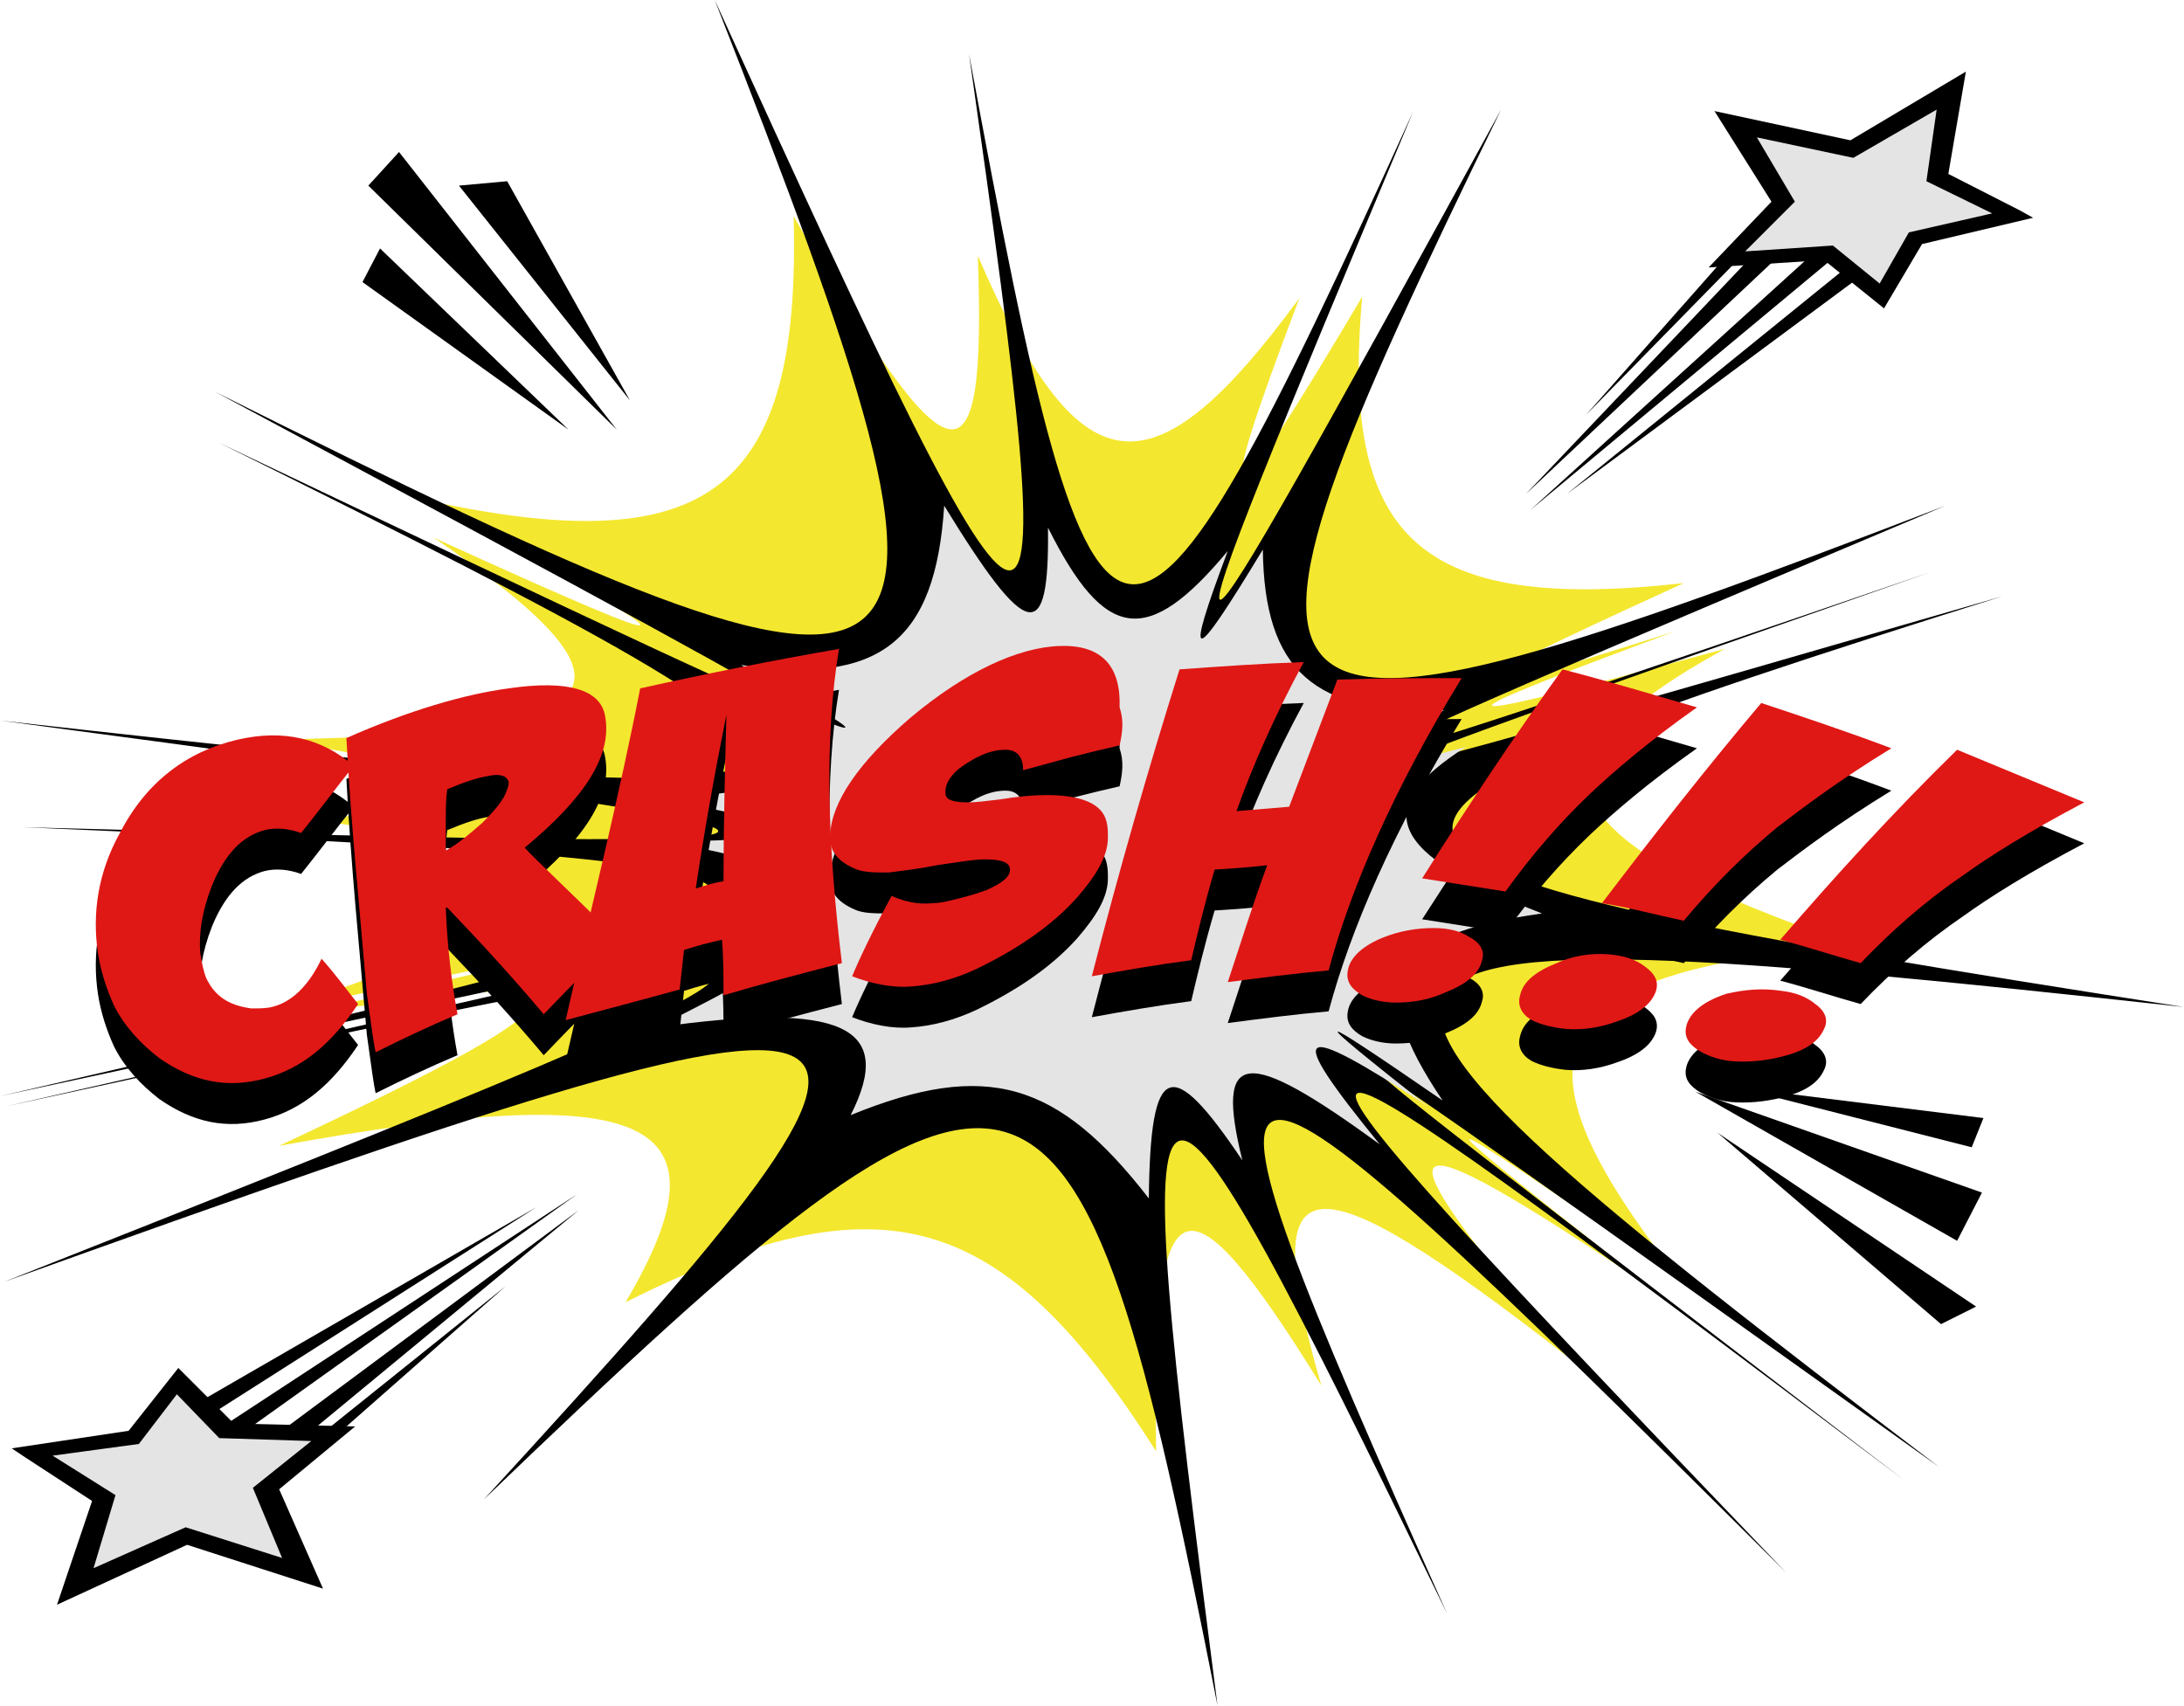 <?xml version="1.0" encoding="UTF-8" standalone="no"?>
<!DOCTYPE svg PUBLIC "-//W3C//DTD SVG 1.1//EN" "http://www.w3.org/Graphics/SVG/1.1/DTD/svg11.dtd">
<svg width="100%" height="100%" viewBox="0 0 3576 2793" version="1.1" xmlns="http://www.w3.org/2000/svg" xmlns:xlink="http://www.w3.org/1999/xlink" xml:space="preserve" xmlns:serif="http://www.serif.com/" style="fill-rule:evenodd;clip-rule:evenodd;stroke-linejoin:round;stroke-miterlimit:1.414;">
    <g transform="matrix(1,0,0,1,-461.888,-155.558)">
        <g transform="matrix(23.932,0,0,23.932,0,0)">
            <g>
                <path d="M137.3,50.9C117,56.4 116.4,56.2 133.9,49.7C115.9,55.4 116.1,54.8 134.5,46.4C116.5,48.4 111,43.5 112.5,26.8C102.9,43 102.1,43 108.2,26.9C98,40.8 93.1,40 86.2,24C86.8,40.5 84.4,40 73.6,21.3C74.1,40 67.9,44.9 48.8,40.8C67.8,51.4 67.9,51.9 49,43.3C64.3,53.8 61.8,56.7 38.1,57.1C61.8,61.2 62,62.2 39.3,62.4C61,65.3 60.6,68 38.2,75.7C61.9,70.7 62,70.8 38.5,76.2C61.5,72.4 61.4,74.1 38.4,84.9C63.7,80.3 69.6,82.9 62.1,95.6C79.7,86.8 87.9,89.3 98.4,105.8C98.1,87 100.3,86.1 109.7,101.3C105.2,85.7 108.6,85.4 126.5,99.3C112.9,83.2 114,82.4 132.4,94.7C115.2,81.2 115.5,81.1 134.2,94C121.9,78.4 124.6,73 146.2,71.2C124.9,63.9 122.8,58.9 137.3,50.9Z" style="fill:rgb(244,231,47);fill-rule:nonzero;"/>
                <path d="M156.3,47.3C102.1,63 101.8,63 151.5,45.6C101.6,62.7 101.7,62.5 152.4,41.1C101.9,60.5 100.1,58.9 122,14C97.5,58.7 97.3,58.7 116,14.1C96,58 94.4,57.8 85.6,10.2C92.4,58 91.6,57.8 68.2,6.5C88.3,57.8 86.3,59.4 34,33.3C86.4,61.4 86.4,61.6 34.3,36.8C85.3,62.1 84.5,63.1 19.3,55.8C84.5,64.5 84.6,64.8 20.9,63.1C84.2,65.8 84.1,66.6 19.3,81.5C84.4,67.5 84.4,67.5 19.7,82.2C84.3,68.1 84.3,68.6 19.6,94.2C85,70.7 86.9,71.5 52.4,109.1C90.2,72.8 92.8,73.6 102.6,123.2C96.1,72.9 96.8,72.6 118.3,116.9C98.4,72.4 99.5,72.3 141.5,114.1C100.8,71.6 101.2,71.3 149.6,107.8C101.5,71 101.6,70.9 152,106.9C103.6,70.1 104.5,68.4 168.7,75.4C104.6,65.4 103.9,63.8 156.3,47.3Z" style="fill-rule:nonzero;"/>
                <path d="M119.6,57.6C109.5,60.3 109.1,60.2 117.7,56.9C108.8,59.7 108.9,59.3 118.1,55.1C109.2,55.4 105.8,52.4 105.7,44.1C100.8,52.2 100.3,52.2 103.3,44.2C97.8,50.8 94.9,50.4 91,42.6C91.1,50.7 89.6,50.4 83.9,41.1C83.3,50.4 79.5,53.4 70,52C79.5,57.3 79.5,57.6 70.1,53.4C77.3,58.8 75.8,60.6 64,61.1C75.8,63.2 75.9,63.9 64.7,64.1C75.3,65.8 75.1,67.5 64.1,71.6C75.9,69.1 75.9,69.2 64.2,71.9C75.5,70.2 75.5,71.2 64.2,76.8C76.9,75 80.6,76.7 77.5,82.8C86.8,79 91.7,80.5 97.9,88.5C98,79.1 99.4,78.6 104.3,85.9C102.4,78.2 104.5,78.1 113.7,84.8C107.1,76.7 107.8,76.2 117,82.2C108.5,75.5 108.7,75.4 118,81.8C112.6,73.8 114.2,70.5 124.8,69C114.2,64.9 113,61.8 119.6,57.6Z" style="fill:rgb(228,228,228);fill-rule:nonzero;"/>
            </g>
        </g>
        <g transform="matrix(23.932,0,0,23.932,0,0)">
            <path d="M62.4,33.9L54,18.9L50.7,19.2L62.4,33.9Z"/>
        </g>
        <g transform="matrix(23.932,0,0,23.932,0,0)">
            <path d="M61.5,35.9L46.6,16.9L44.5,19.2L61.5,35.9Z"/>
        </g>
        <g transform="matrix(23.932,0,0,23.932,0,0)">
            <path d="M58.2,35.9L45.3,23.5L44.1,25.8L58.2,35.9Z"/>
        </g>
        <g transform="matrix(23.932,0,0,23.932,0,0)">
            <path d="M138.1,80.9L155,83L154.2,85L138.1,80.9Z"/>
        </g>
        <g transform="matrix(23.932,0,0,23.932,0,0)">
            <path d="M135.3,81.2L154.9,88.1L153.2,91.4L135.3,81.2Z"/>
        </g>
        <g transform="matrix(23.932,0,0,23.932,0,0)">
            <path d="M136.8,84L154.5,95.9L152.1,97.1L136.8,84Z"/>
        </g>
        <g transform="matrix(23.932,0,0,23.932,0,0)">
            <g>
                <path d="M35.6,59.9C38.7,59.2 41.3,59.8 43.5,61.7C42.3,63.2 41.1,64.8 39.9,66.3C39.1,66 38.2,65.9 37.4,66.1C35.9,66.5 34.7,67.7 33.8,69.9C33.1,71.7 32.9,73.2 33,74.5C33.1,75.1 33.2,75.7 33.4,76.2C34,77.5 35,78.1 36.5,78.3C37,78.3 37.5,78.3 37.9,78.2C39.2,77.9 40.4,76.8 41.3,74.9C42.2,75.9 43,77 43.8,78C42,80.7 40,82.4 37.4,83.1C34.8,83.8 32.5,83.3 30.2,81.7C28.9,80.7 27.8,79.5 27.1,78.1C26.6,77 26.2,75.8 26,74.5C25.6,71.8 26,69 27.5,66.3C29.3,62.9 32.1,60.7 35.6,59.9Z" style="fill-rule:nonzero;"/>
                <path d="M43,59.8C47.3,57.9 51.1,56.8 54.1,56.4C58.2,55.8 60.4,56.5 60.7,58.3C61.2,61 59.3,63.9 55.2,67.3C55.8,68 58,70 61.6,73.6C60.4,74.7 58.7,76.4 56.5,78.7C54.4,76.2 52.2,73.8 49.9,71.4L49.8,71.4C49.9,74.1 50.2,76.5 50.6,78.7C48.7,79.5 46.8,80.4 45,81.3C44.9,80.9 44.7,79.5 44.4,77.3C43.9,71.5 43.3,65.6 43,59.8ZM49.9,63.3C49.8,64 49.8,64.7 49.8,65.4C49.8,66.1 49.8,66.8 49.8,67.5C50.7,67 51.5,66.3 52.3,65.6C53.2,64.7 53.8,64 54,63.3C54.1,63.1 54.1,62.9 54.1,62.8C54,62.4 53.5,62.2 52.7,62.4C52,62.5 51.1,62.8 49.9,63.3Z" style="fill-rule:nonzero;"/>
                <path d="M58,79.1C59.8,71.2 61.7,63.6 63.1,56.4C67.6,55.4 72.1,54.5 76.7,53.7C75.7,59.8 75.9,67 76.9,75.2C74.2,75.9 71.5,76.6 68.8,77.4C68.8,76.1 68.8,74.9 68.7,73.6C67.8,73.8 67,74 66.1,74.3C66,75.2 65.9,76.1 65.8,77C63.3,77.7 60.6,78.4 58,79.1ZM68.8,69.6C68.8,65.8 68.9,62 69,58.2C68.2,62.2 67.5,66.1 66.9,70.1C67.5,69.9 68.1,69.8 68.8,69.6Z" style="fill-rule:nonzero;"/>
                <path d="M95.9,60.3C95,60.5 93.8,60.8 92.6,61.1C91.5,61.4 90.4,61.7 89.3,62C89.3,61.1 88.9,60.6 88.1,60.6C87,60.6 86,61.1 84.9,61.9C84.2,62.5 83.9,63.1 84,63.7C84.1,64.1 84.7,64.2 85.6,64.2C86.1,64.2 86.8,64.1 87.7,64C88.9,63.8 90,63.7 90.9,63.7C93.3,63.7 94.7,64.3 95,65.5C95.1,65.9 95.1,66.2 95.1,66.6C95.1,67.9 94.3,69.2 93,70.7C91.3,72.6 89,74.2 86.1,75.6C84.6,76.3 83.1,76.7 81.6,76.8C80.3,76.9 78.9,76.6 77.6,76.1C78.1,74.9 79,73 80.3,70.6C81.2,71 82.1,71.2 83.1,71.1C83.5,71.1 84,71 84.4,70.9C85.2,70.7 86,70.5 86.8,70.2C87.9,69.7 88.4,69.3 88.4,68.8C88.4,68.3 87.8,68.1 86.7,68.1C85.9,68.1 84.8,68.3 83.4,68.5C81.9,68.8 80.8,68.9 80.1,69C79.1,69 78.3,69 77.7,68.7C76.6,68.2 76,67.5 76.1,66.4C76.2,64.2 78,61.5 81.6,58.4C85.3,55.3 88.9,53.6 91.8,53.5C94.6,53.4 96,54.8 95.9,57.7C96.2,58.6 96.1,59.4 95.9,60.3Z" style="fill-rule:nonzero;"/>
                <path d="M100,55.1C102.8,54.9 105.6,54.7 108.5,54.6C106.5,58.3 105,61.7 103.9,64.8C105.1,64.7 106.3,64.6 107.5,64.5C108.6,61.6 109.7,58.7 110.8,55.8C113.6,55.7 116.5,55.7 119.3,55.7C114.6,63.4 111.7,70.1 110.2,75.7C107.9,75.9 105.6,76.2 103.3,76.5C104.2,73.8 105,71.2 106,68.5C105.2,68.6 104,68.7 102.4,68.8C101.7,71.2 101.2,73.3 100.8,75C98.5,75.3 96.2,75.7 94,76.1C95.8,69.1 97.8,62.1 100,55.1Z" style="fill-rule:nonzero;"/>
                <path d="M117.4,72.8C118.4,72.8 119.2,73 119.8,73.4C120.6,73.8 120.9,74.4 120.7,75C120.5,75.9 119.7,76.6 118.2,77.2C117.1,77.7 116,77.9 114.8,77.9C113.9,77.9 113.1,77.7 112.5,77.4C111.8,77 111.4,76.5 111.5,75.8C111.6,74.9 112.4,74.1 113.8,73.5C115,73 116.2,72.8 117.4,72.8ZM126.2,55.1C129.3,55.9 132.3,56.8 135.4,57.7C132,60.1 129.7,62.1 128.1,63.6C126,65.6 124.1,67.8 122.3,70.3C120.4,70 118.5,69.7 116.6,69.4C119.7,64.6 122.8,59.8 126.2,55.1Z" style="fill-rule:nonzero;"/>
                <path d="M129.4,74.6C130.4,74.7 131.1,74.9 131.8,75.4C132.5,75.9 132.8,76.4 132.6,77.1C132.3,78 131.4,78.7 129.9,79.2C128.8,79.6 127.6,79.8 126.4,79.7C125.5,79.6 124.7,79.4 124.1,79.1C123.4,78.7 123.1,78.1 123.3,77.4C123.5,76.5 124.3,75.8 125.8,75.2C126.9,74.7 128.1,74.5 129.4,74.6ZM139.8,57.5C142.8,58.5 145.8,59.5 148.7,60.6C145.1,62.8 142.6,64.7 140.9,66C138.6,67.9 136.5,70 134.5,72.4C132.6,72 130.8,71.5 128.9,71.2C132.4,66.5 136,62 139.8,57.5Z" style="fill-rule:nonzero;"/>
                <path d="M141.2,77.1C142.1,77.2 142.9,77.5 143.5,78C144.2,78.5 144.4,79.1 144.1,79.7C143.7,80.6 142.8,81.2 141.2,81.6C140,81.9 138.8,82 137.7,81.9C136.8,81.8 136,81.5 135.4,81.1C134.7,80.6 134.5,80.1 134.7,79.4C135,78.5 135.9,77.8 137.4,77.4C138.7,77.1 139.9,77 141.2,77.1ZM153.2,60.6C156.1,61.8 159,63 161.9,64.2C158.1,66.2 155.4,67.9 153.6,69.2C151.1,70.9 148.8,72.9 146.6,75.2C144.8,74.7 143,74.1 141.1,73.6C144.9,69.2 148.9,64.9 153.2,60.6Z" style="fill-rule:nonzero;"/>
            </g>
        </g>
        <g transform="matrix(23.932,0,0,23.932,0,0)">
            <g>
                <path d="M35.6,57.1C38.7,56.4 41.3,57 43.5,58.9C42.3,60.4 41.1,62 39.9,63.5C39.1,63.2 38.2,63.1 37.4,63.3C35.9,63.7 34.7,64.9 33.8,67.1C33.1,68.9 32.9,70.4 33,71.7C33.1,72.3 33.2,72.9 33.4,73.4C34,74.7 35,75.3 36.5,75.5C37,75.5 37.5,75.5 37.9,75.4C39.2,75.1 40.4,74 41.3,72.1C42.2,73.1 43,74.2 43.8,75.2C42,77.9 40,79.6 37.4,80.3C34.8,81 32.5,80.5 30.2,78.9C28.9,77.9 27.8,76.7 27.1,75.3C26.6,74.2 26.2,73 26,71.7C25.6,69 26,66.2 27.5,63.5C29.3,60 32.1,57.9 35.6,57.1Z" style="fill:rgb(223,24,21);fill-rule:nonzero;"/>
                <path d="M43,57C47.3,55.1 51.1,54 54.1,53.6C58.2,53 60.4,53.7 60.7,55.5C61.2,58.2 59.3,61.1 55.2,64.5C55.8,65.2 58,67.2 61.6,70.8C60.4,71.9 58.7,73.6 56.5,75.9C54.4,73.4 52.2,71 49.9,68.6L49.8,68.6C49.9,71.3 50.2,73.7 50.6,75.9C48.7,76.7 46.8,77.6 45,78.5C44.9,78.1 44.7,76.7 44.4,74.5C43.9,68.6 43.3,62.8 43,57ZM49.9,60.5C49.8,61.2 49.8,61.9 49.8,62.6C49.8,63.3 49.8,64 49.8,64.7C50.7,64.2 51.5,63.5 52.3,62.8C53.2,61.9 53.8,61.2 54,60.5C54.1,60.3 54.1,60.1 54.1,60C54,59.6 53.5,59.4 52.7,59.6C52,59.7 51.1,60 49.9,60.5Z" style="fill:rgb(223,24,21);fill-rule:nonzero;"/>
                <path d="M58,76.3C59.8,68.4 61.7,60.8 63.1,53.6C67.6,52.6 72.1,51.7 76.7,50.9C75.7,57 75.9,64.2 76.9,72.4C74.2,73.1 71.5,73.8 68.8,74.6C68.8,73.3 68.8,72.1 68.7,70.8C67.8,71 67,71.2 66.1,71.5C66,72.4 65.9,73.3 65.8,74.2C63.3,74.9 60.6,75.6 58,76.3ZM68.8,66.8C68.8,63 68.9,59.2 69,55.4C68.2,59.4 67.5,63.3 66.9,67.3C67.5,67.1 68.1,66.9 68.8,66.8Z" style="fill:rgb(223,24,21);fill-rule:nonzero;"/>
                <path d="M95.9,57.5C95,57.7 93.8,58 92.6,58.3C91.5,58.6 90.4,58.9 89.3,59.2C89.3,58.3 88.9,57.8 88.1,57.8C87,57.8 86,58.3 84.9,59.1C84.2,59.7 83.9,60.3 84,60.9C84.1,61.3 84.7,61.4 85.6,61.4C86.1,61.4 86.8,61.3 87.7,61.2C88.9,61 90,60.9 90.9,60.9C93.3,60.9 94.7,61.5 95,62.7C95.1,63.1 95.1,63.4 95.1,63.8C95.1,65.1 94.3,66.4 93,67.9C91.3,69.8 89,71.4 86.1,72.8C84.6,73.5 83.1,73.9 81.6,74C80.3,74.1 78.9,73.8 77.6,73.3C78.1,72.1 79,70.2 80.3,67.8C81.2,68.2 82.1,68.4 83.1,68.3C83.5,68.3 84,68.2 84.4,68.1C85.2,67.9 86,67.7 86.8,67.4C87.9,66.9 88.4,66.5 88.4,66C88.4,65.5 87.8,65.3 86.7,65.3C85.9,65.3 84.8,65.5 83.4,65.7C81.9,66 80.8,66.1 80.1,66.2C79.1,66.2 78.3,66.2 77.7,65.9C76.6,65.4 76,64.7 76.1,63.6C76.2,61.4 78,58.7 81.6,55.6C85.3,52.5 88.9,50.8 91.8,50.7C94.6,50.6 96,52 95.9,54.9C96.2,55.8 96.1,56.6 95.9,57.5Z" style="fill:rgb(223,24,21);fill-rule:nonzero;"/>
                <path d="M100,52.3C102.8,52.1 105.6,51.9 108.5,51.8C106.5,55.5 105,58.9 103.9,62C105.1,61.9 106.3,61.8 107.5,61.7C108.6,58.8 109.7,55.9 110.8,53C113.6,52.9 116.5,52.9 119.3,52.9C114.6,60.6 111.7,67.3 110.2,72.9C107.9,73.1 105.6,73.4 103.3,73.7C104.2,71 105,68.4 106,65.7C105.2,65.8 104,65.9 102.4,66C101.7,68.4 101.2,70.5 100.8,72.2C98.5,72.5 96.2,72.9 94,73.3C95.8,66.3 97.8,59.3 100,52.3Z" style="fill:rgb(223,24,21);fill-rule:nonzero;"/>
                <path d="M117.4,70C118.4,70 119.2,70.2 119.8,70.6C120.6,71 120.9,71.6 120.7,72.2C120.5,73.1 119.7,73.8 118.2,74.4C117.1,74.9 116,75.1 114.8,75.1C113.9,75.1 113.1,74.9 112.5,74.6C111.8,74.2 111.4,73.7 111.5,73C111.6,72.1 112.4,71.3 113.8,70.7C115,70.2 116.2,70 117.4,70ZM126.2,52.3C129.3,53.1 132.3,54 135.4,54.9C132,57.3 129.7,59.3 128.1,60.8C126,62.8 124.1,65 122.3,67.5C120.4,67.2 118.5,66.9 116.6,66.6C119.7,61.7 122.8,57 126.2,52.3Z" style="fill:rgb(223,24,21);fill-rule:nonzero;"/>
                <path d="M129.4,71.8C130.4,71.9 131.1,72.1 131.8,72.6C132.5,73.1 132.8,73.6 132.6,74.3C132.3,75.2 131.4,75.9 129.9,76.4C128.8,76.8 127.6,77 126.4,76.9C125.5,76.8 124.7,76.6 124.1,76.3C123.4,75.9 123.1,75.3 123.3,74.6C123.5,73.7 124.3,73 125.8,72.4C126.9,71.9 128.1,71.7 129.4,71.8ZM139.8,54.6C142.8,55.6 145.8,56.6 148.7,57.7C145.1,59.9 142.6,61.8 140.9,63.1C138.6,65 136.5,67.1 134.5,69.5C132.6,69.1 130.8,68.6 128.9,68.3C132.4,63.7 136,59.1 139.8,54.6Z" style="fill:rgb(223,24,21);fill-rule:nonzero;"/>
                <path d="M141.2,74.3C142.1,74.4 142.9,74.7 143.5,75.2C144.2,75.7 144.4,76.3 144.1,76.9C143.7,77.8 142.8,78.4 141.2,78.8C140,79.1 138.8,79.2 137.7,79.1C136.8,79 136,78.7 135.4,78.3C134.7,77.8 134.5,77.3 134.7,76.6C135,75.7 135.9,75 137.4,74.5C138.7,74.2 139.9,74.1 141.2,74.3ZM153.2,57.8C156.1,59 159,60.2 161.9,61.4C158.1,63.4 155.4,65.1 153.6,66.4C151.1,68.1 148.8,70.1 146.6,72.4C144.8,71.9 143,71.3 141.1,70.8C144.9,66.4 148.9,62 153.2,57.8Z" style="fill:rgb(223,24,21);fill-rule:nonzero;"/>
            </g>
        </g>
        <g transform="matrix(23.932,0,0,23.932,0,0)">
            <g>
                <path d="M30.2,104L56,89.1L31.5,104.7L30.2,104Z" style="fill-rule:nonzero;"/>
                <path d="M58.8,88.2L32.4,105.5L33.3,106.4L58.8,88.2Z" style="fill-rule:nonzero;"/>
                <path d="M58.9,89.3L34.8,107.2L35.9,108.3L58.9,89.3Z" style="fill-rule:nonzero;"/>
                <path d="M53.9,94.5L36.7,108.3L37.1,109.3L53.9,94.5Z" style="fill-rule:nonzero;"/>
                <g>
                    <path d="M21.4,105.8L28.6,104.8L31.6,100.9L34.9,104.4L42.2,104.6L37.5,108.3L40,114.1L32,111.6L24.4,115L26.3,109L21.4,105.8Z" style="fill:rgb(228,228,228);fill-rule:nonzero;"/>
                    <path d="M28.1,104.4L31.5,100.1L35.3,103.9L43.6,104.1L38.4,108.4L41.4,115.2L32.1,112.2L23.2,116.3L25.6,109.2L21,106.2L20.1,105.6L28.1,104.4ZM21.4,105.8L21.4,106.2L21.4,105.8ZM22.9,106.1L27.2,108.8L25.7,113.8L32,111L38.6,113.1L36.6,108.3L40.6,105.1L34.3,104.9L31.4,101.9L28.8,105.3L22.9,106.1Z" style="fill-rule:nonzero;"/>
                </g>
            </g>
        </g>
        <g transform="matrix(23.932,0,0,23.932,0,0)">
            <g>
                <path d="M148.9,23.7L126.5,40.3L147.6,23.2L148.9,23.7Z" style="fill-rule:nonzero;"/>
                <path d="M124,41.4L146.6,22.6L145.6,21.8L124,41.4Z" style="fill-rule:nonzero;"/>
                <path d="M123.7,40.3L144.1,21.1L142.8,20.2L123.7,40.3Z" style="fill-rule:nonzero;"/>
                <path d="M127.8,34.9L142.1,20.3L141.5,19.4L127.8,34.9Z" style="fill-rule:nonzero;"/>
                <g>
                    <path d="M157,21.2L150.3,22.9L148.1,26.8L144.4,23.8L137.5,24.3L141.3,20.3L138.1,15L146,16.7L152.8,12.7L151.9,18.7L157,21.2Z" style="fill:rgb(228,228,228);fill-rule:nonzero;"/>
                    <path d="M150.8,23.2L148.2,27.6L144.1,24.3L136.2,24.8L140.5,20.3L136.6,14.1L145.9,16.1L153.8,11.4L152.6,18.4L157.5,20.9L158.4,21.4L150.8,23.2ZM157,21.2L156.9,20.8L157,21.2ZM155.6,21.1L151.1,18.9L151.8,14L146.1,17.3L139.5,15.9L142.1,20.3L138.7,23.7L144.7,23.3L147.9,25.9L149.9,22.4L155.6,21.1Z" style="fill-rule:nonzero;"/>
                </g>
            </g>
        </g>
    </g>
</svg>
